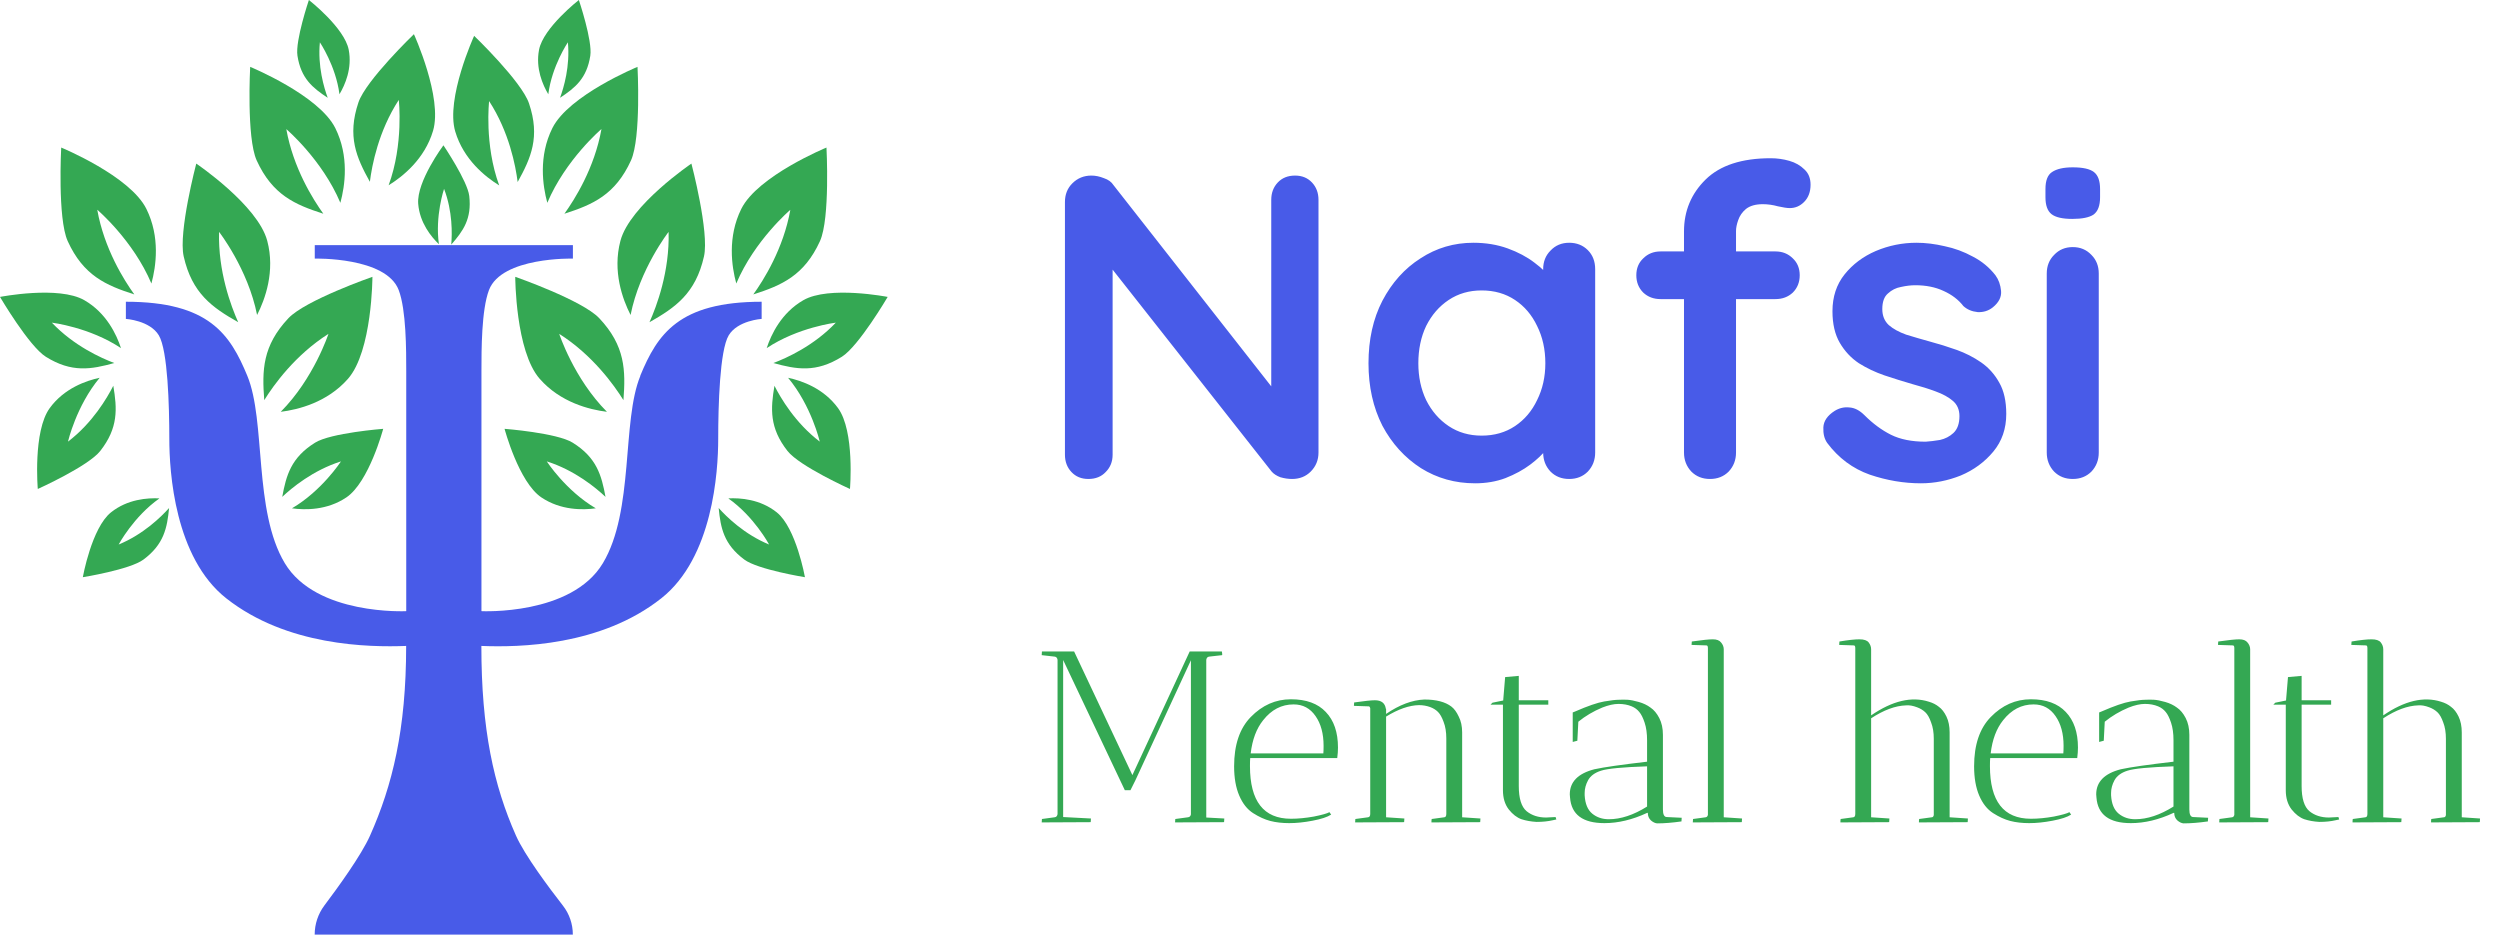 <svg width="214" height="80" viewBox="0 0 214 80" fill="none" xmlns="http://www.w3.org/2000/svg">
<path d="M54.816 32.17C53.211 36.043 54.3 43.718 51.606 48.21C48.913 52.702 41.212 52.315 41.212 52.315V31.758C41.212 29.96 41.212 26.525 41.856 24.83C42.939 21.975 49.041 22.136 49.041 22.136V20.983H26.944V22.136C26.944 22.136 33.047 21.982 34.129 24.83C34.774 26.525 34.774 29.96 34.774 31.758V52.315C34.774 52.315 27.073 52.702 24.379 48.21C21.685 43.718 22.774 36.043 21.17 32.17C19.7 28.619 17.89 25.829 10.775 25.829V27.298C10.775 27.298 12.831 27.427 13.598 28.709C14.364 29.992 14.493 34.741 14.493 37.564C14.493 40.387 14.951 47.74 19.372 51.22C24.547 55.299 31.552 55.415 34.767 55.292C34.767 62.459 33.588 67.24 31.674 71.532C30.926 73.214 28.916 75.985 27.769 77.506C27.227 78.228 26.937 79.104 26.937 80H49.035C49.035 79.104 48.739 78.228 48.184 77.519C46.999 75.998 44.917 73.214 44.169 71.532C42.262 67.24 41.205 62.459 41.205 55.292C44.427 55.421 51.432 55.305 56.601 51.22C61.021 47.733 61.479 40.387 61.479 37.564C61.479 34.741 61.608 29.992 62.375 28.709C63.142 27.427 65.197 27.298 65.197 27.298V25.829C58.089 25.829 56.272 28.619 54.803 32.17H54.816Z" fill="#485BE8"/>
<path d="M8.333 17.96C8.333 17.96 11.4 20.57 12.96 24.269C13.359 22.806 13.726 20.287 12.528 17.877C11.123 15.054 5.239 12.631 5.239 12.631C5.239 12.631 4.917 18.689 5.793 20.635C7.14 23.593 9.074 24.424 11.497 25.204C10.62 23.986 8.919 21.292 8.326 17.96H8.333Z" fill="#34A853"/>
<path d="M4.447 27.62C4.447 27.62 7.662 28.007 10.356 29.799C9.976 28.639 9.106 26.783 7.224 25.7C5.027 24.431 0 25.416 0 25.416C0 25.416 2.475 29.631 3.925 30.54C6.141 31.925 7.811 31.622 9.783 31.075C8.655 30.649 6.315 29.599 4.44 27.62H4.447Z" fill="#34A853"/>
<path d="M5.819 37.803C5.819 37.803 6.528 34.741 8.532 32.338C7.379 32.583 5.497 33.233 4.26 34.928C2.81 36.913 3.235 41.856 3.235 41.856C3.235 41.856 7.553 39.91 8.577 38.608C10.143 36.617 10.027 34.98 9.699 33.021C9.17 34.065 7.914 36.211 5.813 37.809L5.819 37.803Z" fill="#34A853"/>
<path d="M18.753 19.849C18.753 19.849 21.228 23.026 22.007 26.963C22.697 25.61 23.567 23.219 22.877 20.616C22.072 17.567 16.8 14.004 16.8 14.004C16.8 14.004 15.254 19.874 15.724 21.949C16.439 25.12 18.173 26.325 20.39 27.582C19.778 26.216 18.656 23.232 18.753 19.849Z" fill="#34A853"/>
<path d="M28.117 28.574C28.117 28.574 26.866 32.402 24.031 35.251C25.532 35.064 28.007 34.451 29.786 32.428C31.867 30.056 31.88 23.696 31.88 23.696C31.88 23.696 26.145 25.694 24.688 27.24C22.459 29.605 22.426 31.712 22.62 34.252C23.412 32.976 25.262 30.385 28.123 28.574H28.117Z" fill="#34A853"/>
<path d="M29.186 39.497C29.186 39.497 27.562 42.004 24.991 43.512C26.106 43.667 27.994 43.693 29.65 42.578C31.59 41.27 32.802 36.707 32.802 36.707C32.802 36.707 28.31 37.055 26.97 37.893C24.92 39.169 24.501 40.677 24.16 42.533C24.972 41.766 26.783 40.258 29.18 39.497H29.186Z" fill="#34A853"/>
<path d="M24.508 11.052C24.508 11.052 27.575 13.662 29.135 17.361C29.534 15.898 29.902 13.379 28.703 10.968C27.298 8.146 21.415 5.723 21.415 5.723C21.415 5.723 21.092 11.78 21.969 13.726C23.316 16.684 25.249 17.516 27.678 18.296C26.802 17.078 25.101 14.384 24.508 11.052Z" fill="#34A853"/>
<path d="M10.156 46.612C10.156 46.612 11.432 44.221 13.649 42.662C12.631 42.61 10.917 42.726 9.499 43.86C7.843 45.188 7.089 49.409 7.089 49.409C7.089 49.409 11.129 48.758 12.277 47.901C14.036 46.593 14.306 45.194 14.474 43.486C13.797 44.24 12.27 45.742 10.156 46.612Z" fill="#34A853"/>
<path d="M34.136 8.564C34.136 8.564 34.567 12.322 33.266 15.86C34.477 15.112 36.346 13.623 37.068 11.2C37.912 8.365 35.431 2.926 35.431 2.926C35.431 2.926 31.32 6.876 30.681 8.771C29.708 11.664 30.501 13.475 31.661 15.563C31.835 14.165 32.396 11.226 34.129 8.564H34.136Z" fill="#34A853"/>
<path d="M27.382 3.622C27.382 3.622 28.748 5.645 29.058 8.068C29.528 7.276 30.16 5.864 29.85 4.26C29.489 2.378 26.441 0 26.441 0C26.441 0 25.262 3.493 25.462 4.769C25.765 6.721 26.763 7.521 28.052 8.371C27.736 7.514 27.182 5.665 27.382 3.615V3.622Z" fill="#34A853"/>
<path d="M67.653 17.96C67.653 17.96 64.585 20.57 63.026 24.269C62.626 22.806 62.259 20.287 63.457 17.877C64.862 15.054 70.746 12.631 70.746 12.631C70.746 12.631 71.068 18.689 70.192 20.635C68.845 23.593 66.912 24.424 64.482 25.204C65.359 23.986 67.06 21.292 67.653 17.96Z" fill="#34A853"/>
<path d="M71.539 27.62C71.539 27.62 68.323 28.007 65.629 29.799C66.009 28.639 66.879 26.783 68.761 25.7C70.959 24.431 75.985 25.416 75.985 25.416C75.985 25.416 73.511 29.631 72.061 30.54C69.844 31.925 68.175 31.622 66.203 31.075C67.33 30.649 69.67 29.599 71.545 27.62H71.539Z" fill="#34A853"/>
<path d="M70.172 37.803C70.172 37.803 69.463 34.741 67.459 32.338C68.613 32.583 70.495 33.233 71.732 34.928C73.182 36.913 72.757 41.856 72.757 41.856C72.757 41.856 68.439 39.91 67.414 38.608C65.848 36.617 65.964 34.98 66.293 33.021C66.821 34.065 68.078 36.211 70.179 37.809L70.172 37.803Z" fill="#34A853"/>
<path d="M57.232 19.849C57.232 19.849 54.758 23.026 53.978 26.963C53.288 25.61 52.418 23.219 53.108 20.616C53.913 17.567 59.185 14.004 59.185 14.004C59.185 14.004 60.731 19.874 60.261 21.949C59.546 25.12 57.812 26.325 55.595 27.582C56.208 26.216 57.329 23.232 57.232 19.849Z" fill="#34A853"/>
<path d="M47.868 28.574C47.868 28.574 49.119 32.402 51.954 35.251C50.453 35.064 47.978 34.451 46.2 32.428C44.118 30.056 44.105 23.696 44.105 23.696C44.105 23.696 49.84 25.694 51.297 27.24C53.527 29.605 53.559 31.712 53.366 34.252C52.573 32.976 50.723 30.385 47.862 28.574H47.868Z" fill="#34A853"/>
<path d="M46.805 39.497C46.805 39.497 48.429 42.004 51.001 43.512C49.886 43.667 47.997 43.693 46.341 42.578C44.401 41.27 43.19 36.707 43.19 36.707C43.19 36.707 47.682 37.055 49.022 37.893C51.071 39.169 51.49 40.677 51.832 42.533C51.02 41.766 49.209 40.258 46.812 39.497H46.805Z" fill="#34A853"/>
<path d="M51.477 11.052C51.477 11.052 48.41 13.662 46.85 17.361C46.451 15.898 46.084 13.379 47.282 10.968C48.687 8.146 54.571 5.723 54.571 5.723C54.571 5.723 54.893 11.78 54.016 13.726C52.67 16.684 50.736 17.516 48.313 18.296C49.19 17.078 50.891 14.384 51.484 11.052H51.477Z" fill="#34A853"/>
<path d="M65.835 46.612C65.835 46.612 64.559 44.221 62.343 42.662C63.361 42.61 65.075 42.726 66.493 43.86C68.149 45.188 68.903 49.409 68.903 49.409C68.903 49.409 64.862 48.758 63.715 47.901C61.956 46.593 61.685 45.194 61.518 43.486C62.194 44.24 63.722 45.742 65.835 46.612Z" fill="#34A853"/>
<path d="M41.869 8.648C41.869 8.648 41.444 12.367 42.732 15.872C41.534 15.131 39.684 13.656 38.969 11.258C38.131 8.449 40.586 3.068 40.586 3.068C40.586 3.068 44.653 6.973 45.284 8.855C46.251 11.716 45.458 13.514 44.311 15.582C44.137 14.197 43.583 11.29 41.869 8.655V8.648Z" fill="#34A853"/>
<path d="M48.61 3.622C48.61 3.622 47.243 5.645 46.934 8.068C46.464 7.276 45.832 5.864 46.142 4.26C46.502 2.378 49.55 0 49.55 0C49.55 0 50.73 3.493 50.53 4.769C50.227 6.721 49.228 7.521 47.939 8.371C48.255 7.514 48.809 5.665 48.61 3.615V3.622Z" fill="#34A853"/>
<path d="M38.009 16.175C38.009 16.175 37.229 18.489 37.571 20.905C36.907 20.267 35.927 19.069 35.798 17.445C35.65 15.537 37.957 12.438 37.957 12.438C37.957 12.438 40.019 15.492 40.168 16.775C40.393 18.734 39.646 19.771 38.627 20.938C38.705 20.029 38.75 18.096 38.015 16.175H38.009Z" fill="#34A853"/>
<path d="M110.86 15.029C111.454 15.029 111.936 15.227 112.307 15.623C112.678 16.018 112.863 16.513 112.863 17.107V38.737C112.863 39.38 112.641 39.924 112.196 40.369C111.775 40.79 111.243 41 110.6 41C110.279 41 109.945 40.95 109.599 40.852C109.277 40.728 109.03 40.567 108.856 40.369L94.276 21.856L95.24 21.262V38.922C95.24 39.516 95.042 40.011 94.647 40.406C94.276 40.802 93.781 41 93.163 41C92.569 41 92.087 40.802 91.716 40.406C91.345 40.011 91.159 39.516 91.159 38.922V17.292C91.159 16.649 91.369 16.117 91.79 15.697C92.235 15.252 92.779 15.029 93.422 15.029C93.769 15.029 94.127 15.103 94.498 15.252C94.869 15.375 95.141 15.573 95.314 15.845L109.45 33.877L108.819 34.322V17.107C108.819 16.513 109.005 16.018 109.376 15.623C109.747 15.227 110.242 15.029 110.86 15.029ZM134.321 20.78C134.964 20.78 135.496 20.99 135.916 21.41C136.337 21.831 136.547 22.375 136.547 23.043V38.737C136.547 39.38 136.337 39.924 135.916 40.369C135.496 40.79 134.964 41 134.321 41C133.678 41 133.146 40.79 132.726 40.369C132.305 39.924 132.095 39.38 132.095 38.737V36.919L132.911 37.253C132.911 37.574 132.738 37.97 132.392 38.44C132.046 38.885 131.576 39.33 130.982 39.776C130.388 40.221 129.683 40.604 128.867 40.926C128.076 41.223 127.21 41.371 126.27 41.371C124.563 41.371 123.018 40.938 121.632 40.072C120.247 39.182 119.147 37.97 118.33 36.437C117.539 34.878 117.143 33.097 117.143 31.094C117.143 29.066 117.539 27.285 118.33 25.751C119.147 24.193 120.235 22.981 121.595 22.115C122.956 21.225 124.464 20.78 126.122 20.78C127.185 20.78 128.162 20.941 129.053 21.262C129.943 21.584 130.71 21.992 131.353 22.486C132.021 22.981 132.528 23.488 132.874 24.008C133.245 24.502 133.431 24.923 133.431 25.269L132.095 25.751V23.043C132.095 22.4 132.305 21.868 132.726 21.448C133.146 21.002 133.678 20.78 134.321 20.78ZM126.827 37.29C127.915 37.29 128.867 37.018 129.683 36.474C130.5 35.929 131.13 35.187 131.576 34.248C132.046 33.308 132.281 32.256 132.281 31.094C132.281 29.907 132.046 28.843 131.576 27.903C131.13 26.963 130.5 26.221 129.683 25.677C128.867 25.133 127.915 24.861 126.827 24.861C125.763 24.861 124.823 25.133 124.007 25.677C123.191 26.221 122.548 26.963 122.078 27.903C121.632 28.843 121.41 29.907 121.41 31.094C121.41 32.256 121.632 33.308 122.078 34.248C122.548 35.187 123.191 35.929 124.007 36.474C124.823 37.018 125.763 37.29 126.827 37.29ZM151.571 13.545C152.115 13.545 152.647 13.619 153.166 13.768C153.685 13.916 154.118 14.163 154.465 14.51C154.811 14.831 154.984 15.264 154.984 15.808C154.984 16.427 154.799 16.921 154.427 17.292C154.081 17.639 153.673 17.812 153.203 17.812C152.981 17.812 152.647 17.762 152.201 17.663C151.756 17.54 151.323 17.478 150.903 17.478C150.284 17.478 149.802 17.614 149.456 17.886C149.134 18.158 148.912 18.479 148.788 18.85C148.664 19.197 148.603 19.506 148.603 19.778V38.737C148.603 39.38 148.392 39.924 147.972 40.369C147.551 40.79 147.02 41 146.376 41C145.733 41 145.202 40.79 144.781 40.369C144.361 39.924 144.15 39.38 144.15 38.737V19.815C144.15 18.059 144.769 16.575 146.005 15.363C147.242 14.151 149.097 13.545 151.571 13.545ZM151.979 21.522C152.572 21.522 153.067 21.72 153.463 22.115C153.859 22.486 154.056 22.969 154.056 23.562C154.056 24.156 153.859 24.651 153.463 25.046C153.067 25.417 152.572 25.603 151.979 25.603H142.147C141.553 25.603 141.059 25.417 140.663 25.046C140.267 24.651 140.069 24.156 140.069 23.562C140.069 22.969 140.267 22.486 140.663 22.115C141.059 21.72 141.553 21.522 142.147 21.522H151.979ZM156.413 37.921C156.166 37.574 156.055 37.129 156.079 36.585C156.104 36.041 156.426 35.571 157.044 35.175C157.44 34.928 157.86 34.829 158.305 34.878C158.751 34.903 159.184 35.126 159.604 35.546C160.321 36.263 161.076 36.82 161.867 37.216C162.659 37.611 163.648 37.809 164.835 37.809C165.206 37.785 165.614 37.735 166.06 37.661C166.505 37.562 166.888 37.364 167.21 37.067C167.556 36.746 167.729 36.263 167.729 35.62C167.729 35.076 167.544 34.643 167.173 34.322C166.802 34 166.307 33.728 165.689 33.505C165.095 33.283 164.427 33.073 163.685 32.875C162.918 32.652 162.127 32.405 161.311 32.133C160.519 31.861 159.79 31.514 159.122 31.094C158.454 30.649 157.91 30.067 157.489 29.35C157.069 28.633 156.859 27.73 156.859 26.642C156.859 25.405 157.205 24.354 157.897 23.488C158.59 22.622 159.48 21.955 160.569 21.485C161.682 21.015 162.844 20.78 164.056 20.78C164.823 20.78 165.627 20.879 166.468 21.076C167.309 21.25 168.113 21.547 168.879 21.967C169.646 22.363 170.289 22.895 170.809 23.562C171.081 23.933 171.242 24.379 171.291 24.898C171.34 25.417 171.105 25.887 170.586 26.308C170.215 26.605 169.782 26.741 169.287 26.716C168.793 26.666 168.385 26.493 168.063 26.197C167.643 25.652 167.074 25.22 166.356 24.898C165.664 24.576 164.86 24.416 163.945 24.416C163.574 24.416 163.166 24.465 162.721 24.564C162.3 24.638 161.929 24.824 161.607 25.121C161.286 25.393 161.125 25.838 161.125 26.456C161.125 27.025 161.311 27.483 161.682 27.829C162.053 28.151 162.547 28.423 163.166 28.645C163.809 28.843 164.489 29.041 165.206 29.239C165.948 29.437 166.703 29.672 167.47 29.944C168.236 30.216 168.941 30.575 169.584 31.02C170.227 31.465 170.747 32.046 171.143 32.764C171.538 33.456 171.736 34.346 171.736 35.435C171.736 36.696 171.365 37.772 170.623 38.663C169.881 39.553 168.954 40.233 167.841 40.703C166.727 41.148 165.59 41.371 164.427 41.371C162.968 41.371 161.509 41.124 160.049 40.629C158.59 40.11 157.378 39.207 156.413 37.921ZM179.654 38.737C179.654 39.38 179.444 39.924 179.024 40.369C178.603 40.79 178.071 41 177.428 41C176.785 41 176.253 40.79 175.833 40.369C175.413 39.924 175.202 39.38 175.202 38.737V23.414C175.202 22.771 175.413 22.239 175.833 21.819C176.253 21.373 176.785 21.151 177.428 21.151C178.071 21.151 178.603 21.373 179.024 21.819C179.444 22.239 179.654 22.771 179.654 23.414V38.737ZM177.391 18.739C176.55 18.739 175.957 18.603 175.61 18.331C175.264 18.059 175.091 17.577 175.091 16.884V16.179C175.091 15.462 175.276 14.979 175.647 14.732C176.043 14.46 176.637 14.324 177.428 14.324C178.294 14.324 178.9 14.46 179.246 14.732C179.593 15.004 179.766 15.487 179.766 16.179V16.884C179.766 17.601 179.58 18.096 179.209 18.368C178.838 18.616 178.232 18.739 177.391 18.739Z" fill="#485BE8"/>
<path d="M89.169 56.081L89.19 55.768H91.945L96.933 66.349L101.837 55.768H104.592C104.592 55.796 104.599 55.845 104.613 55.914C104.627 55.984 104.627 56.039 104.613 56.081L103.507 56.206C103.368 56.22 103.284 56.311 103.256 56.478V69.98L104.801 70.064C104.801 70.078 104.794 70.182 104.78 70.377L100.585 70.398L100.606 70.106L101.691 69.959C101.83 69.945 101.914 69.862 101.942 69.709V56.519L97.183 66.808L96.766 67.643H96.286L91.006 56.498V69.939L93.385 70.064C93.385 70.078 93.378 70.182 93.364 70.377L89.169 70.398L89.19 70.106L90.276 69.959C90.415 69.945 90.498 69.855 90.526 69.688V56.478C90.498 56.311 90.415 56.22 90.276 56.206L89.169 56.081ZM106.997 65.577C106.997 68.582 108.166 70.085 110.503 70.085C111.115 70.085 111.769 70.022 112.465 69.897C113.16 69.758 113.606 69.632 113.8 69.521L113.946 69.73C113.626 69.939 113.098 70.112 112.36 70.252C111.637 70.391 110.969 70.46 110.357 70.46C109.759 70.46 109.216 70.398 108.729 70.272C108.256 70.147 107.769 69.925 107.268 69.605C106.767 69.285 106.371 68.784 106.079 68.102C105.786 67.42 105.64 66.585 105.64 65.598C105.64 63.761 106.113 62.356 107.059 61.382C108.047 60.366 109.195 59.858 110.503 59.858C111.811 59.858 112.806 60.22 113.487 60.944C114.183 61.667 114.531 62.683 114.531 63.991C114.531 64.269 114.51 64.568 114.468 64.888H107.018C107.004 65.041 106.997 65.271 106.997 65.577ZM113.299 63.845C113.299 62.801 113.07 61.953 112.611 61.298C112.152 60.631 111.526 60.297 110.733 60.297C109.703 60.297 108.833 60.749 108.124 61.653C107.553 62.363 107.199 63.309 107.059 64.492H113.279C113.293 64.338 113.299 64.123 113.299 63.845ZM115.998 70.398L116.019 70.106L117.105 69.959C117.23 69.945 117.292 69.848 117.292 69.667V60.631C117.265 60.519 117.223 60.464 117.167 60.464L115.894 60.422L115.915 60.13C116.792 60.005 117.383 59.942 117.689 59.942C118.245 59.942 118.558 60.185 118.628 60.672H118.649V61.111C119.79 60.332 120.882 59.921 121.925 59.879C122.941 59.879 123.713 60.081 124.242 60.485C124.478 60.666 124.687 60.951 124.868 61.34C125.063 61.716 125.16 62.168 125.16 62.697V69.959L126.725 70.064C126.725 70.078 126.718 70.182 126.705 70.377L122.531 70.398C122.531 70.272 122.538 70.175 122.552 70.106L123.637 69.959C123.748 69.945 123.804 69.848 123.804 69.667V63.218C123.804 62.662 123.727 62.189 123.574 61.799C123.435 61.41 123.275 61.125 123.094 60.944C122.913 60.763 122.691 60.624 122.426 60.526C122.12 60.415 121.8 60.359 121.466 60.359C120.632 60.373 119.692 60.7 118.649 61.34V69.959L120.214 70.064C120.214 70.078 120.207 70.182 120.193 70.377L115.998 70.398ZM132.346 69.98L133.16 69.939L133.222 70.147C133.208 70.147 133.111 70.168 132.93 70.21C132.513 70.307 132.047 70.356 131.532 70.356C131.059 70.328 130.628 70.252 130.238 70.126C129.848 69.987 129.487 69.709 129.153 69.292C128.819 68.86 128.652 68.311 128.652 67.643V60.318H127.588L127.755 60.151L128.673 59.963L128.84 57.959L130.008 57.855V59.942H132.534V60.318H130.008V67.288C130.008 68.346 130.231 69.062 130.676 69.438C131.122 69.799 131.678 69.98 132.346 69.98ZM141.053 69.584H140.99C139.738 70.168 138.52 70.46 137.338 70.46C135.487 70.46 134.506 69.73 134.395 68.269C134.381 68.172 134.374 68.081 134.374 67.998C134.374 66.926 135.077 66.21 136.482 65.848C137.317 65.667 138.82 65.452 140.99 65.201V63.365C140.99 62.78 140.92 62.279 140.781 61.862C140.642 61.445 140.489 61.139 140.322 60.944C140.155 60.735 139.94 60.575 139.675 60.464C139.341 60.325 138.966 60.255 138.548 60.255C138.145 60.255 137.679 60.359 137.15 60.568C136.385 60.888 135.703 61.292 135.105 61.779L135.021 63.406L134.625 63.511V60.986L134.833 60.902C135.919 60.429 136.746 60.144 137.317 60.046C137.887 59.949 138.305 59.9 138.569 59.9C138.833 59.886 139.084 59.886 139.32 59.9C139.571 59.914 139.891 59.977 140.28 60.088C140.67 60.199 141.004 60.359 141.282 60.568C141.574 60.763 141.825 61.062 142.033 61.465C142.242 61.869 142.346 62.349 142.346 62.906V69.292C142.346 69.723 142.458 69.939 142.68 69.939L143.953 70.001L143.933 70.314C143.153 70.425 142.458 70.481 141.846 70.481C141.679 70.467 141.505 70.384 141.324 70.231C141.143 70.064 141.053 69.848 141.053 69.584ZM137.713 70.126C138.743 70.126 139.835 69.765 140.99 69.041V65.598C138.903 65.667 137.588 65.793 137.046 65.973C136.517 66.14 136.148 66.412 135.94 66.787C135.745 67.149 135.647 67.511 135.647 67.873C135.647 67.942 135.647 68.012 135.647 68.081C135.689 68.805 135.905 69.326 136.294 69.646C136.684 69.966 137.157 70.126 137.713 70.126ZM144.903 70.398L144.924 70.106L146.009 69.959C146.106 69.945 146.169 69.876 146.197 69.751V55.476C146.197 55.323 146.155 55.246 146.072 55.246L144.798 55.205L144.819 54.913C145.696 54.787 146.294 54.725 146.614 54.725C146.948 54.725 147.185 54.815 147.324 54.996C147.477 55.177 147.553 55.372 147.553 55.58V69.959L149.118 70.064C149.118 70.078 149.112 70.182 149.098 70.377L144.903 70.398ZM160.168 55.58V61.236C161.991 59.984 163.64 59.594 165.114 60.067C165.448 60.165 165.733 60.311 165.97 60.505C166.22 60.686 166.436 60.965 166.617 61.34C166.798 61.716 166.888 62.168 166.888 62.697V69.959L168.453 70.064C168.453 70.078 168.447 70.182 168.433 70.377L164.259 70.398C164.259 70.272 164.266 70.175 164.28 70.106L165.365 69.959C165.448 69.959 165.504 69.897 165.532 69.772V63.239C165.532 62.697 165.455 62.231 165.302 61.841C165.163 61.438 164.996 61.145 164.801 60.965C164.607 60.784 164.377 60.645 164.113 60.547C163.751 60.408 163.431 60.352 163.153 60.38C162.248 60.408 161.253 60.777 160.168 61.486V69.959L161.733 70.064C161.733 70.078 161.727 70.182 161.713 70.377L157.539 70.398C157.539 70.272 157.546 70.175 157.56 70.106L158.645 69.959C158.756 69.945 158.812 69.848 158.812 69.667V55.476C158.812 55.323 158.77 55.246 158.687 55.246L157.434 55.205L157.455 54.913C158.207 54.787 158.777 54.725 159.167 54.725C159.556 54.725 159.82 54.815 159.96 54.996C160.099 55.177 160.168 55.372 160.168 55.58ZM170.339 65.577C170.339 68.582 171.508 70.085 173.845 70.085C174.458 70.085 175.111 70.022 175.807 69.897C176.503 69.758 176.948 69.632 177.143 69.521L177.289 69.73C176.969 69.939 176.44 70.112 175.703 70.252C174.979 70.391 174.311 70.46 173.699 70.46C173.101 70.46 172.558 70.398 172.071 70.272C171.598 70.147 171.111 69.925 170.611 69.605C170.11 69.285 169.713 68.784 169.421 68.102C169.129 67.42 168.983 66.585 168.983 65.598C168.983 63.761 169.456 62.356 170.402 61.382C171.39 60.366 172.538 59.858 173.845 59.858C175.153 59.858 176.148 60.22 176.83 60.944C177.525 61.667 177.873 62.683 177.873 63.991C177.873 64.269 177.852 64.568 177.811 64.888H170.36C170.346 65.041 170.339 65.271 170.339 65.577ZM176.642 63.845C176.642 62.801 176.412 61.953 175.953 61.298C175.494 60.631 174.868 60.297 174.075 60.297C173.045 60.297 172.176 60.749 171.466 61.653C170.896 62.363 170.541 63.309 170.402 64.492H176.621C176.635 64.338 176.642 64.123 176.642 63.845ZM186.114 69.584H186.051C184.799 70.168 183.582 70.46 182.399 70.46C180.548 70.46 179.568 69.73 179.456 68.269C179.442 68.172 179.435 68.081 179.435 67.998C179.435 66.926 180.138 66.21 181.543 65.848C182.378 65.667 183.881 65.452 186.051 65.201V63.365C186.051 62.78 185.982 62.279 185.842 61.862C185.703 61.445 185.55 61.139 185.383 60.944C185.216 60.735 185.001 60.575 184.736 60.464C184.402 60.325 184.027 60.255 183.609 60.255C183.206 60.255 182.74 60.359 182.211 60.568C181.446 60.888 180.764 61.292 180.166 61.779L180.082 63.406L179.686 63.511V60.986L179.895 60.902C180.98 60.429 181.808 60.144 182.378 60.046C182.948 59.949 183.366 59.9 183.63 59.9C183.895 59.886 184.145 59.886 184.382 59.9C184.632 59.914 184.952 59.977 185.342 60.088C185.731 60.199 186.065 60.359 186.343 60.568C186.635 60.763 186.886 61.062 187.095 61.465C187.303 61.869 187.408 62.349 187.408 62.906V69.292C187.408 69.723 187.519 69.939 187.742 69.939L189.015 70.001L188.994 70.314C188.215 70.425 187.519 70.481 186.907 70.481C186.74 70.467 186.566 70.384 186.385 70.231C186.204 70.064 186.114 69.848 186.114 69.584ZM182.775 70.126C183.804 70.126 184.896 69.765 186.051 69.041V65.598C183.964 65.667 182.649 65.793 182.107 65.973C181.578 66.14 181.209 66.412 181.001 66.787C180.806 67.149 180.708 67.511 180.708 67.873C180.708 67.942 180.708 68.012 180.708 68.081C180.75 68.805 180.966 69.326 181.355 69.646C181.745 69.966 182.218 70.126 182.775 70.126ZM189.964 70.398L189.985 70.106L191.07 69.959C191.167 69.945 191.23 69.876 191.258 69.751V55.476C191.258 55.323 191.216 55.246 191.133 55.246L189.86 55.205L189.881 54.913C190.757 54.787 191.355 54.725 191.675 54.725C192.009 54.725 192.246 54.815 192.385 54.996C192.538 55.177 192.614 55.372 192.614 55.58V69.959L194.18 70.064C194.18 70.078 194.173 70.182 194.159 70.377L189.964 70.398ZM199.357 69.98L200.171 69.939L200.233 70.147C200.219 70.147 200.122 70.168 199.941 70.21C199.524 70.307 199.058 70.356 198.543 70.356C198.07 70.328 197.638 70.252 197.249 70.126C196.859 69.987 196.498 69.709 196.164 69.292C195.83 68.86 195.663 68.311 195.663 67.643V60.318H194.598L194.765 60.151L195.684 59.963L195.851 57.959L197.019 57.855V59.942H199.545V60.318H197.019V67.288C197.019 68.346 197.242 69.062 197.687 69.438C198.132 69.799 198.689 69.98 199.357 69.98ZM204.007 55.58V61.236C205.829 59.984 207.478 59.594 208.953 60.067C209.287 60.165 209.572 60.311 209.808 60.505C210.059 60.686 210.274 60.965 210.455 61.34C210.636 61.716 210.727 62.168 210.727 62.697V69.959L212.292 70.064C212.292 70.078 212.285 70.182 212.271 70.377L208.097 70.398C208.097 70.272 208.104 70.175 208.118 70.106L209.203 69.959C209.287 69.959 209.342 69.897 209.37 69.772V63.239C209.37 62.697 209.294 62.231 209.141 61.841C209.001 61.438 208.834 61.145 208.64 60.965C208.445 60.784 208.215 60.645 207.951 60.547C207.589 60.408 207.269 60.352 206.991 60.38C206.087 60.408 205.092 60.777 204.007 61.486V69.959L205.572 70.064C205.572 70.078 205.565 70.182 205.551 70.377L201.377 70.398C201.377 70.272 201.384 70.175 201.398 70.106L202.483 69.959C202.594 69.945 202.65 69.848 202.65 69.667V55.476C202.65 55.323 202.608 55.246 202.525 55.246L201.273 55.205L201.294 54.913C202.045 54.787 202.615 54.725 203.005 54.725C203.394 54.725 203.659 54.815 203.798 54.996C203.937 55.177 204.007 55.372 204.007 55.58Z" fill="#34A853"/>
</svg>
